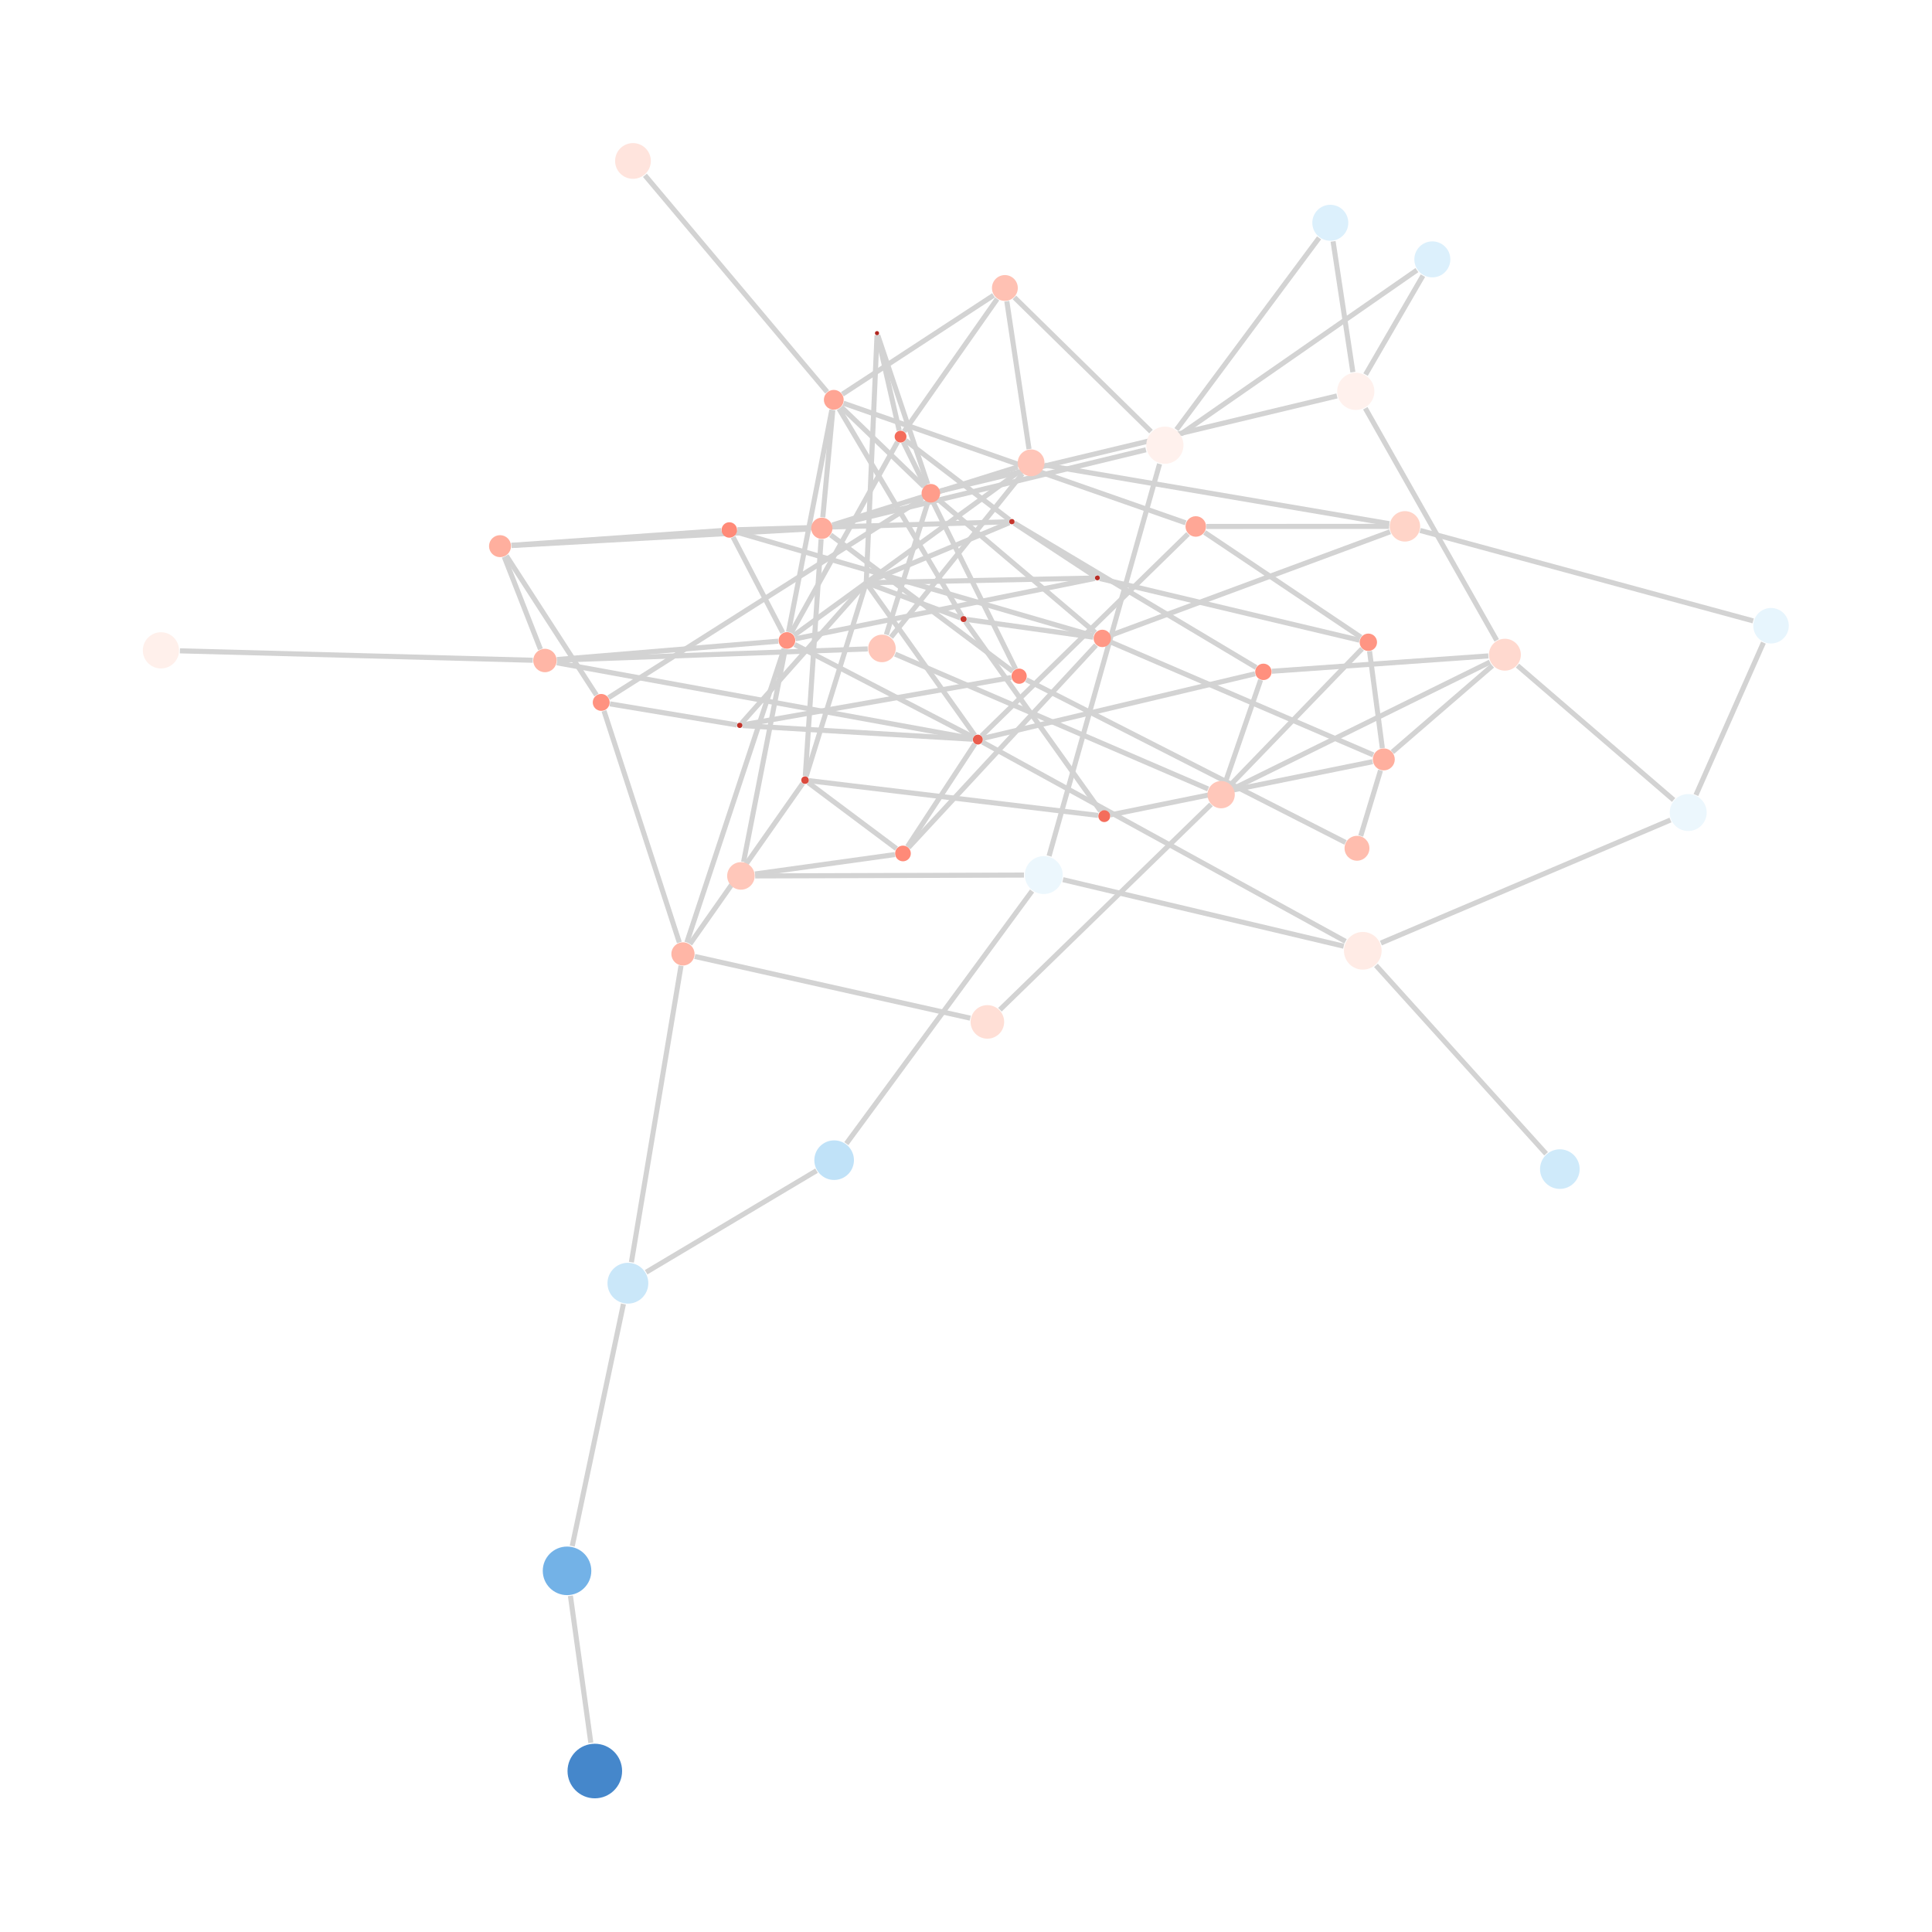 <?xml version="1.0" encoding="UTF-8"?>
<svg xmlns="http://www.w3.org/2000/svg"
     xmlns:xlink="http://www.w3.org/1999/xlink"
     xmlns:gadfly="http://www.gadflyjl.org/ns"
     version="1.2"
     width="160mm" height="160mm" viewBox="0 0 160 160"
     stroke="none"
     fill="#000000"
     stroke-width="0.3"
     font-size="3.88"
>
<g stroke-width="0.42" fill="#000000" fill-opacity="0.000" stroke="#D3D3D3" id="img-df1e9a84-1">
  <path fill="none" d="M74.33,36.6 L 65.52 52.41"/>
  <path fill="none" d="M74.98,36.46 L 83.62 43.06"/>
  <path fill="none" d="M74.81,36.61 L 84.11 55.41"/>
  <path fill="none" d="M74.47,35.66 L 72.67 27.77"/>
  <path fill="none" d="M74.87,35.74 L 82.58 24.76"/>
  <path fill="none" d="M67.62,96.95 L 53.51 105.36"/>
  <path fill="none" d="M70.09,94.71 L 85.47 73.79"/>
  <path fill="none" d="M41.76,46.11 L 44.76 53.77"/>
  <path fill="none" d="M42.36,45.16 L 59.74 43.94"/>
  <path fill="none" d="M41.93,46.02 L 49.39 57.56"/>
  <path fill="none" d="M42.36,45.18 L 67.14 43.8"/>
  <path fill="none" d="M90.68,47.9 L 65.87 52.9"/>
  <path fill="none" d="M90.71,47.75 L 83.99 43.33"/>
  <path fill="none" d="M90.68,47.87 L 71.75 48.26"/>
  <path fill="none" d="M91.08,47.91 L 112.59 53.02"/>
  <path fill="none" d="M90.71,52.39 L 77.7 41.37"/>
  <path fill="none" d="M90.77,53.43 L 75.24 70.19"/>
  <path fill="none" d="M91.99,52.61 L 115.12 44.04"/>
  <path fill="none" d="M90.56,52.66 L 61.04 44.08"/>
  <path fill="none" d="M90.54,52.77 L 80.06 51.3"/>
  <path fill="none" d="M91.98,53.17 L 113.73 62.52"/>
  <path fill="none" d="M61.41,59.9 L 71.73 48.27"/>
  <path fill="none" d="M61.49,60.03 L 83.75 56.11"/>
  <path fill="none" d="M61.49,60.09 L 80.55 61.22"/>
  <path fill="none" d="M61.03,60.04 L 50.51 58.29"/>
  <path fill="none" d="M64.45,53.1 L 46.13 54.62"/>
  <path fill="none" d="M65.81,53.37 L 80.6 61.05"/>
  <path fill="none" d="M65.3,52.34 L 68.89 33.95"/>
  <path fill="none" d="M64.83,52.4 L 60.71 44.48"/>
  <path fill="none" d="M64.94,53.72 L 56.88 78.05"/>
  <path fill="none" d="M65.03,53.75 L 61.58 71.38"/>
  <path fill="none" d="M65.75,52.62 L 84.46 39.01"/>
  <path fill="none" d="M83.59,43.29 L 71.75 48.25"/>
  <path fill="none" d="M83.57,43.21 L 61.07 43.87"/>
  <path fill="none" d="M84,43.32 L 104.03 55.28"/>
  <path fill="none" d="M14.9,53.9 L 44.12 54.68"/>
  <path fill="none" d="M111.43,77.96 L 81.35 61.45"/>
  <path fill="none" d="M111.28,78.36 L 88.03 72.85"/>
  <path fill="none" d="M113.95,79.95 L 128.04 95.55"/>
  <path fill="none" d="M114.36,78.1 L 138.34 67.91"/>
  <path fill="none" d="M47.24,132.16 L 48.93 144.33"/>
  <path fill="none" d="M47.39,128.04 L 51.63 107.99"/>
  <path fill="none" d="M71.74,48.27 L 80.73 60.9"/>
  <path fill="none" d="M71.74,48.24 L 72.63 27.77"/>
  <path fill="none" d="M71.75,48.26 L 79.56 51.18"/>
  <path fill="none" d="M71.73,48.27 L 66.76 64.3"/>
  <path fill="none" d="M97.79,35.95 L 117.34 22.37"/>
  <path fill="none" d="M96.03,38.42 L 86.88 70.89"/>
  <path fill="none" d="M95.32,35.74 L 84.01 24.63"/>
  <path fill="none" d="M97.43,35.58 L 109.24 19.7"/>
  <path fill="none" d="M94.9,37.25 L 68.95 43.53"/>
  <path fill="none" d="M46.12,54.89 L 80.56 61.17"/>
  <path fill="none" d="M46.13,54.67 L 71.86 53.74"/>
  <path fill="none" d="M145.19,51.42 L 117.61 43.93"/>
  <path fill="none" d="M146.04,53.22 L 140.45 65.84"/>
  <path fill="none" d="M84.99,56.29 L 111.43 69.77"/>
  <path fill="none" d="M83.87,55.6 L 68.79 44.3"/>
  <path fill="none" d="M81.28,60.95 L 98.39 44.22"/>
  <path fill="none" d="M80.74,61.6 L 75.15 70.12"/>
  <path fill="none" d="M81.39,61.15 L 103.94 55.8"/>
  <path fill="none" d="M69.85,33.39 L 98.19 43.3"/>
  <path fill="none" d="M68.5,32.46 L 53.41 14.52"/>
  <path fill="none" d="M69.66,33.7 L 76.51 40.29"/>
  <path fill="none" d="M69.76,32.65 L 82.28 24.46"/>
  <path fill="none" d="M69.48,33.85 L 79.67 51.05"/>
  <path fill="none" d="M68.97,33.96 L 68.14 42.84"/>
  <path fill="none" d="M112.69,69.23 L 114.33 63.8"/>
  <path fill="none" d="M110.72,32.79 L 77.87 40.66"/>
  <path fill="none" d="M113.09,31.02 L 117.84 22.83"/>
  <path fill="none" d="M112.04,30.82 L 110.4 19.99"/>
  <path fill="none" d="M113.07,33.81 L 123.95 53.03"/>
  <path fill="none" d="M80.35,84.32 L 57.54 79.21"/>
  <path fill="none" d="M82.81,83.62 L 100.29 66.62"/>
  <path fill="none" d="M91.15,67.18 L 79.95 51.48"/>
  <path fill="none" d="M90.94,67.53 L 66.99 64.65"/>
  <path fill="none" d="M91.94,67.49 L 113.67 63.08"/>
  <path fill="none" d="M99.91,43.6 L 115.04 43.59"/>
  <path fill="none" d="M99.76,44.09 L 112.7 52.77"/>
  <path fill="none" d="M72.69,27.76 L 76.83 40.09"/>
  <path fill="none" d="M76.84,41.61 L 73.4 52.56"/>
  <path fill="none" d="M76.41,41.28 L 50.4 57.78"/>
  <path fill="none" d="M52.29,104.53 L 56.4 79.98"/>
  <path fill="none" d="M74.11,70.77 L 62.53 72.38"/>
  <path fill="none" d="M74.24,70.28 L 66.93 64.81"/>
  <path fill="none" d="M115.06,43.37 L 86.53 38.52"/>
  <path fill="none" d="M73.79,52.77 L 84.67 39.23"/>
  <path fill="none" d="M74.13,54.17 L 100.05 65.34"/>
  <path fill="none" d="M84.8,72.47 L 62.54 72.54"/>
  <path fill="none" d="M56.26,78.05 L 50.02 58.87"/>
  <path fill="none" d="M57.14,78.18 L 66.48 64.88"/>
  <path fill="none" d="M112.8,53.73 L 101.94 64.96"/>
  <path fill="none" d="M113.42,53.93 L 114.48 61.96"/>
  <path fill="none" d="M83.38,24.95 L 85.22 37.19"/>
  <path fill="none" d="M66.69,64.28 L 68 44.66"/>
  <path fill="none" d="M84.29,38.67 L 68.93 43.48"/>
  <path fill="none" d="M104.4,56.31 L 101.51 64.7"/>
  <path fill="none" d="M105.33,55.59 L 123.26 54.32"/>
  <path fill="none" d="M138.6,66.25 L 125.67 55.12"/>
  <path fill="none" d="M102.18,65.29 L 123.39 54.83"/>
  <path fill="none" d="M123.59,55.13 L 115.31 62.28"/>
</g>
<g stroke-width="0.42" stroke="#D3D3D3" id="img-df1e9a84-2">
</g>
<g font-size="4" stroke="#000000" stroke-opacity="0.000" fill="#000000" id="img-df1e9a84-3">
</g>
<g stroke-width="0" stroke="#000000" id="img-df1e9a84-4">
  <circle cx="74.58" cy="36.16" r="0.49" fill="#F46D5C"/>
  <circle cx="69.08" cy="96.08" r="1.64" fill="#C0E2F8"/>
  <circle cx="41.41" cy="45.23" r="0.91" fill="#FFAF9E"/>
  <circle cx="90.88" cy="47.86" r="0.2" fill="#B82C25"/>
  <circle cx="91.29" cy="52.87" r="0.72" fill="#FF9886"/>
  <circle cx="61.26" cy="60.07" r="0.22" fill="#C03229"/>
  <circle cx="65.17" cy="53.04" r="0.69" fill="#FF9280"/>
  <circle cx="83.8" cy="43.2" r="0.22" fill="#C4352C"/>
  <circle cx="13.33" cy="53.86" r="1.5" fill="#FFF0EB"/>
  <circle cx="112.86" cy="78.74" r="1.56" fill="#FFEBE5"/>
  <circle cx="46.96" cy="130.09" r="2.01" fill="#73B2E7"/>
  <circle cx="71.74" cy="48.26" r="0.01" fill="#660202"/>
  <circle cx="96.47" cy="36.87" r="1.54" fill="#FFF1ED"/>
  <circle cx="49.26" cy="146.67" r="2.26" fill="#4587CB"/>
  <circle cx="45.13" cy="54.7" r="0.97" fill="#FFB6A6"/>
  <circle cx="146.67" cy="51.82" r="1.47" fill="#E7F5FD"/>
  <circle cx="84.4" cy="56" r="0.63" fill="#FF8775"/>
  <circle cx="80.98" cy="61.25" r="0.41" fill="#EA5D4E"/>
  <circle cx="69.05" cy="33.11" r="0.82" fill="#FFA594"/>
  <circle cx="112.38" cy="70.25" r="1.03" fill="#FFBDAE"/>
  <circle cx="112.28" cy="32.41" r="1.54" fill="#FFF1ED"/>
  <circle cx="81.77" cy="84.63" r="1.39" fill="#FFDFD6"/>
  <circle cx="91.45" cy="67.59" r="0.49" fill="#F46D5C"/>
  <circle cx="99.03" cy="43.6" r="0.85" fill="#FFA796"/>
  <circle cx="72.63" cy="27.59" r="0.17" fill="#B02620"/>
  <circle cx="52.42" cy="13.33" r="1.48" fill="#FFE4DD"/>
  <circle cx="77.09" cy="40.85" r="0.77" fill="#FF9D8B"/>
  <circle cx="52" cy="106.27" r="1.69" fill="#CAE7F9"/>
  <circle cx="74.78" cy="70.68" r="0.65" fill="#FF8A78"/>
  <circle cx="118.62" cy="21.48" r="1.49" fill="#DCF0FC"/>
  <circle cx="116.35" cy="43.59" r="1.26" fill="#FFD4C8"/>
  <circle cx="60.4" cy="43.89" r="0.64" fill="#FF8A78"/>
  <circle cx="73.04" cy="53.7" r="1.14" fill="#FFC7BA"/>
  <circle cx="86.44" cy="72.47" r="1.57" fill="#ECF7FD"/>
  <circle cx="56.56" cy="79" r="0.96" fill="#FFB6A6"/>
  <circle cx="129.18" cy="96.82" r="1.64" fill="#CFEAFA"/>
  <circle cx="113.32" cy="53.19" r="0.72" fill="#FF9583"/>
  <circle cx="49.79" cy="58.17" r="0.7" fill="#FF9280"/>
  <circle cx="83.22" cy="23.85" r="1.07" fill="#FFC1B3"/>
  <circle cx="61.36" cy="72.54" r="1.14" fill="#FFC7BA"/>
  <circle cx="79.8" cy="51.27" r="0.25" fill="#C7382E"/>
  <circle cx="66.67" cy="64.61" r="0.31" fill="#DB4A3E"/>
  <circle cx="110.17" cy="18.45" r="1.49" fill="#DCF0FC"/>
  <circle cx="85.39" cy="38.33" r="1.11" fill="#FFC5B8"/>
  <circle cx="104.63" cy="55.64" r="0.68" fill="#FF907E"/>
  <circle cx="139.81" cy="67.29" r="1.53" fill="#ECF7FD"/>
  <circle cx="101.13" cy="65.81" r="1.13" fill="#FFC7BA"/>
  <circle cx="124.63" cy="54.22" r="1.32" fill="#FFD9CF"/>
  <circle cx="114.6" cy="62.89" r="0.91" fill="#FFAF9E"/>
  <circle cx="68.06" cy="43.75" r="0.88" fill="#FFAC9C"/>
</g>
<g font-size="4" stroke="#000000" stroke-opacity="0.000" fill="#000000" id="img-df1e9a84-5">
</g>
</svg>
